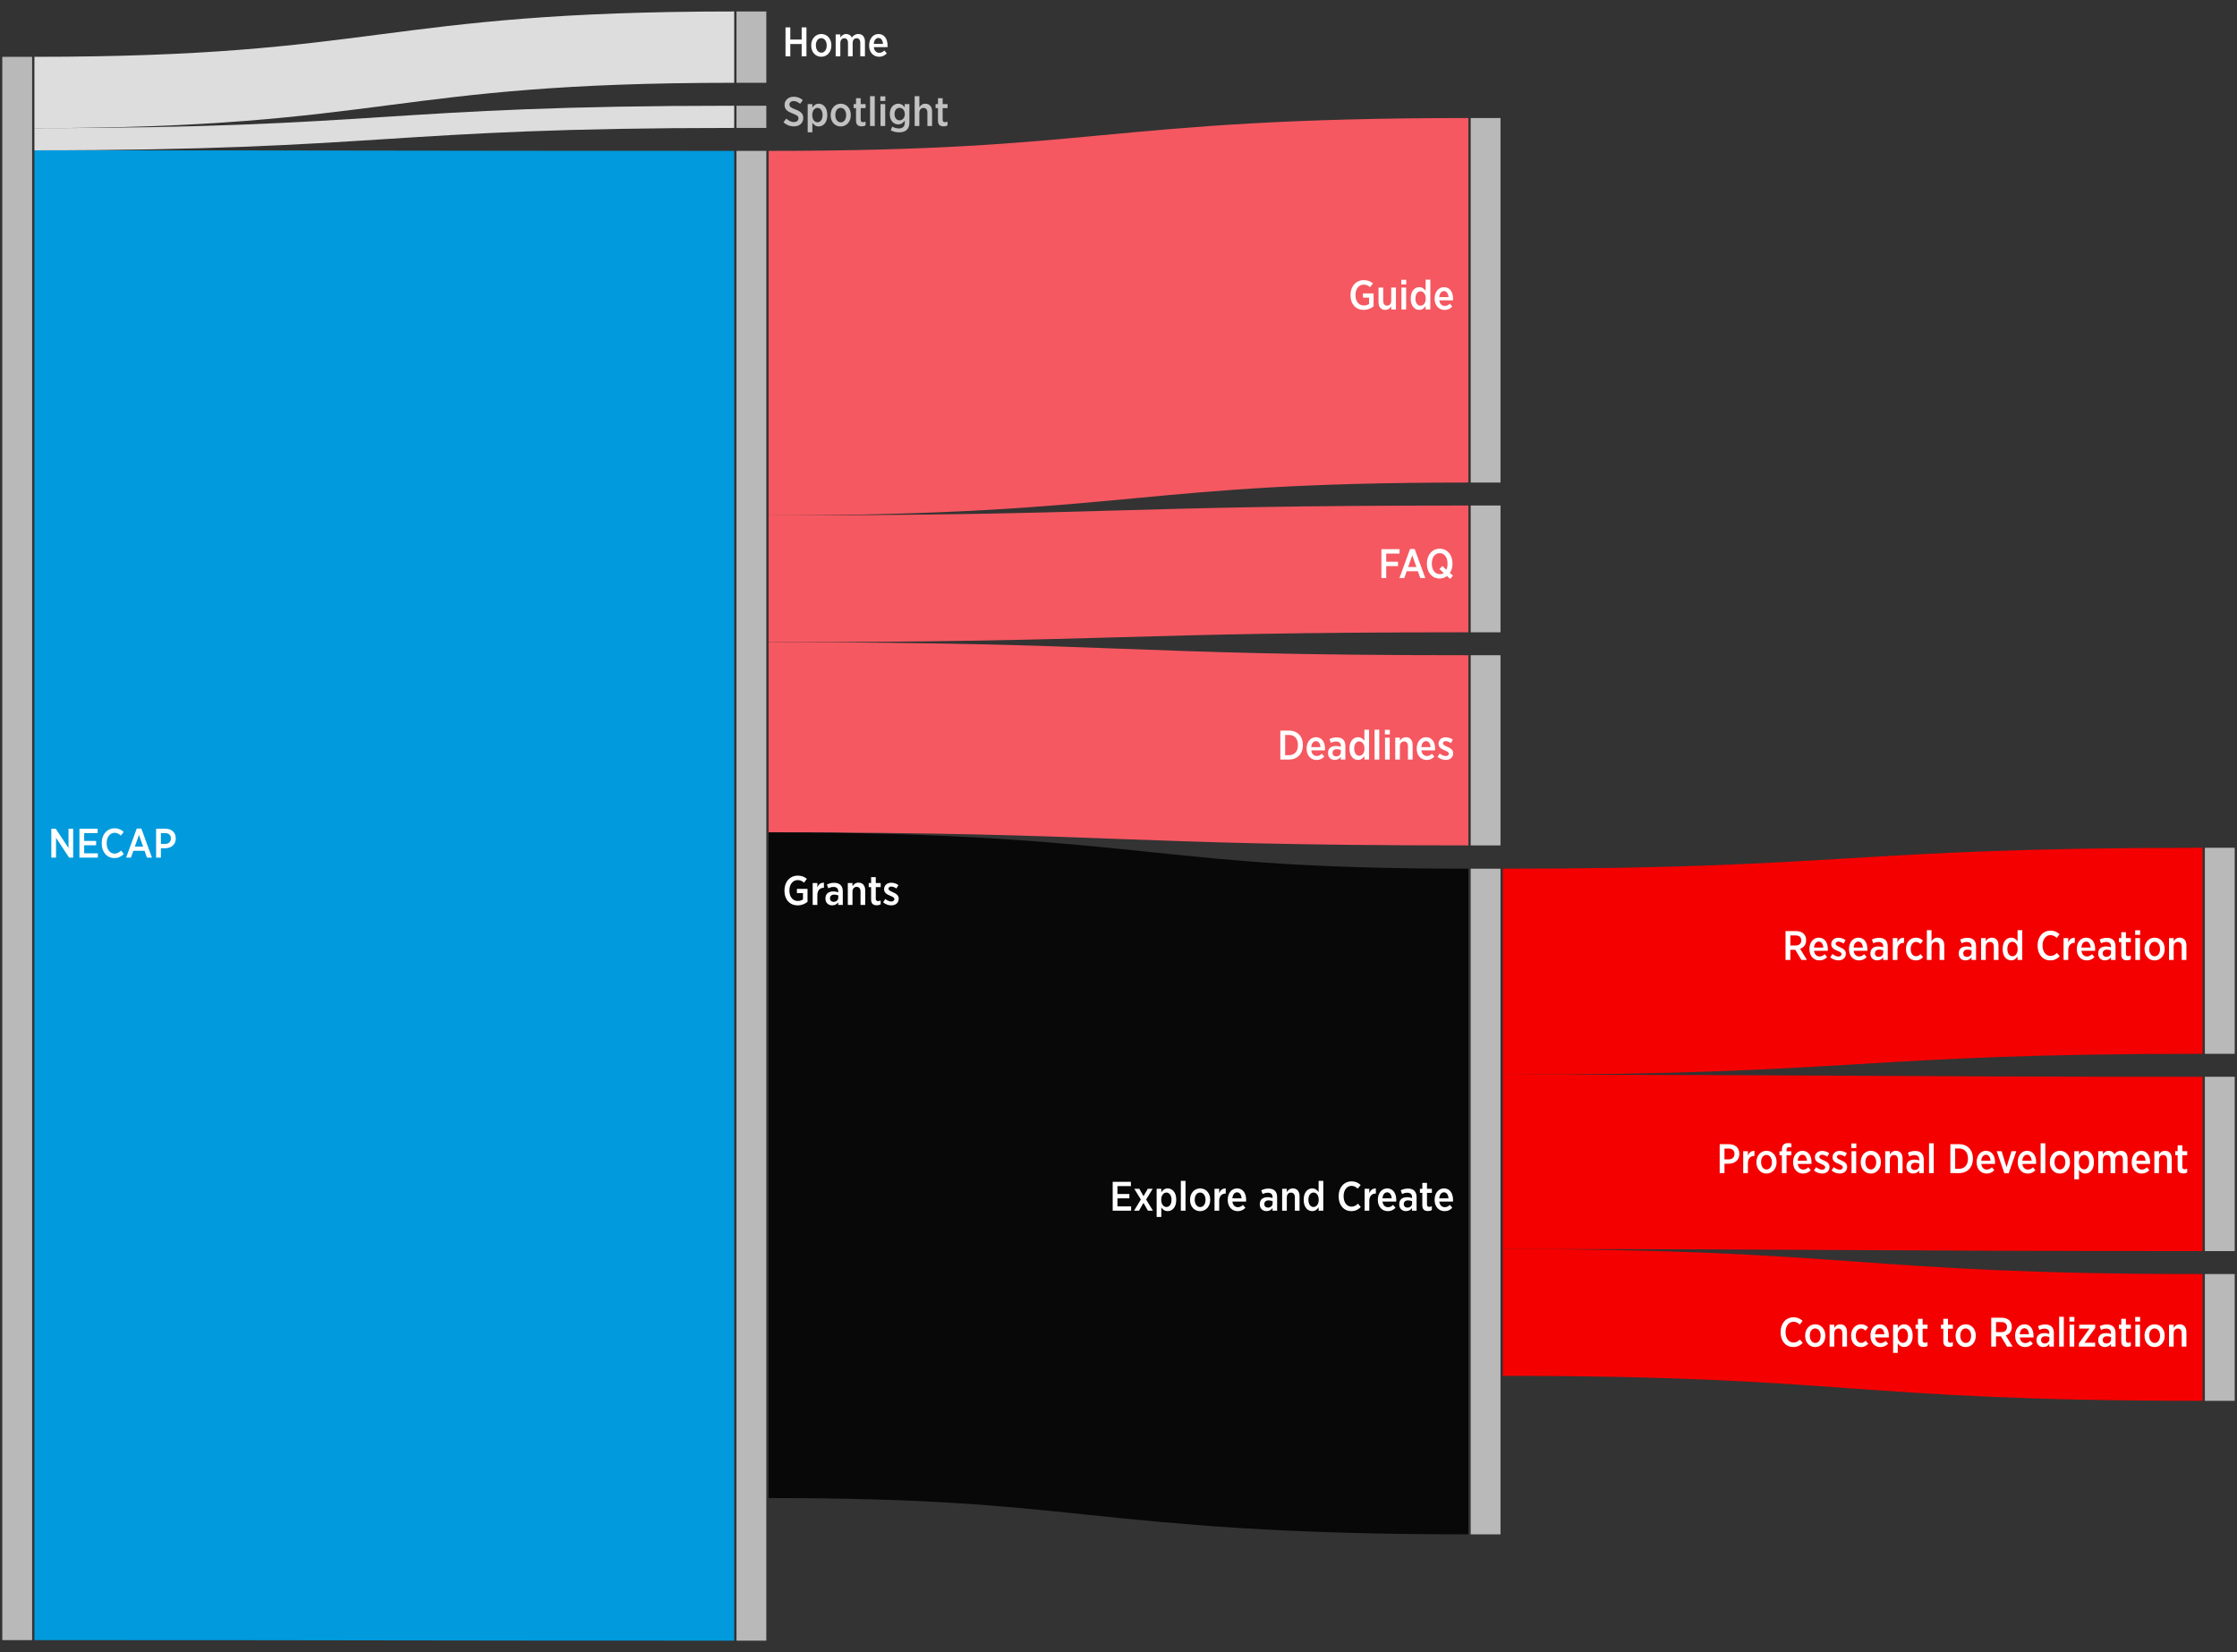<svg width="975" height="720" viewBox="0 0 975 720" fill="none" xmlns="http://www.w3.org/2000/svg">
<rect x="0" y="0" width="975" height="720" fill="#333333" stroke="none"/>
<path d="M14 24.762H1V714.762H14V24.762Z" fill="#B9B9B9"/>
<path d="M334 5H321V36.081H334V5Z" fill="#B9B9B9"/>
<path d="M334 46.081H321V55.751H334V46.081Z" fill="#B9B9B9"/>
<path d="M334 65.751H321V715H334V65.751Z" fill="#B9B9B9"/>
<path d="M654 51.438H641V210.297H654V51.438Z" fill="#B9B9B9"/>
<path d="M654 220.297H641V275.553H654V220.297Z" fill="#B9B9B9"/>
<path d="M654 285.552H641V368.435H654V285.552Z" fill="#B9B9B9"/>
<path d="M654 378.581H641V668.672H654V378.581Z" fill="#B9B9B9"/>
<path d="M974 369.458H961V459.248H974V369.458Z" fill="#B9B9B9"/>
<path d="M974 469.248H961V545.224H974V469.248Z" fill="#B9B9B9"/>
<path d="M974 555.224H961V610.479H974V555.224Z" fill="#B9B9B9"/>
<g style="mix-blend-mode:multiply">
<g style="mix-blend-mode:multiply">
<path d="M15 40.303C167.5 40.303 167.5 20.541 320 20.541" stroke="#DDDDDD" stroke-width="31.081"/>
</g>
</g>
<g style="mix-blend-mode:multiply">
<g style="mix-blend-mode:multiply">
<path d="M15 60.678C167.5 60.678 167.5 50.916 320 50.916" stroke="#DDDDDD" stroke-width="9.67"/>
</g>
</g>
<g style="mix-blend-mode:multiply">
<g style="mix-blend-mode:multiply">
<path d="M15 390.138C167.5 390.138 167.5 390.375 320 390.375" stroke="#009ADD" stroke-width="649.249"/>
</g>
</g>
<g style="mix-blend-mode:multiply">
<g style="mix-blend-mode:multiply">
<path d="M335 145.18C487.5 145.18 487.5 130.868 640 130.868" stroke="#F55861" stroke-width="158.859"/>
</g>
</g>
<g style="mix-blend-mode:multiply">
<g style="mix-blend-mode:multiply">
<path d="M335 252.237C487.5 252.237 487.5 247.925 640 247.925" stroke="#F55861" stroke-width="55.255"/>
</g>
</g>
<g style="mix-blend-mode:multiply">
<g style="mix-blend-mode:multiply">
<path d="M335 321.306C487.5 321.306 487.5 326.994 640 326.994" stroke="#F55861" stroke-width="82.883"/>
</g>
</g>
<g style="mix-blend-mode:multiply">
<g style="mix-blend-mode:multiply">
<path d="M335 507.793C487.5 507.793 487.5 523.626 640 523.626" stroke="#090809" stroke-width="290.09"/>
</g>
</g>
<g style="mix-blend-mode:multiply">
<g style="mix-blend-mode:multiply">
<path d="M655 423.476C807.5 423.476 807.5 414.353 960 414.353" stroke="#F40000" stroke-width="89.79"/>
</g>
</g>
<g style="mix-blend-mode:multiply">
<g style="mix-blend-mode:multiply">
<path d="M655 506.359C807.5 506.359 807.5 507.236 960 507.236" stroke="#F40000" stroke-width="75.976"/>
</g>
</g>
<g style="mix-blend-mode:multiply">
<g style="mix-blend-mode:multiply">
<path d="M655 571.975C807.5 571.975 807.5 582.852 960 582.852" stroke="#F40000" stroke-width="55.255"/>
</g>
</g>
<path d="M22.368 373.762H24.42V365.104L30.126 373.762H31.89V361.162H29.856V369.568L24.312 361.162H22.368V373.762ZM34.62 373.762H42.648V371.872H36.69V368.362H41.892V366.472H36.69V363.052H42.558V361.162H34.62V373.762ZM49.856 373.942C51.602 373.942 52.88 373.294 53.978 372.16L52.754 370.684C51.962 371.44 51.17 371.998 49.964 371.998C47.984 371.998 46.49 370.216 46.49 367.48V367.408C46.49 364.726 47.984 362.926 49.964 362.926C51.098 362.926 51.926 363.466 52.664 364.15L53.924 362.548C52.898 361.612 51.728 360.982 49.964 360.982C46.706 360.982 44.33 363.592 44.33 367.408V367.534C44.33 371.386 46.634 373.942 49.856 373.942ZM54.971 373.762H57.077L58.121 370.792H63.017L64.061 373.762H66.239L61.613 361.09H59.597L54.971 373.762ZM58.769 368.938L60.569 363.88L62.369 368.938H58.769ZM68.036 373.762H70.124V369.676H71.942C74.552 369.64 76.604 368.182 76.604 365.392V365.356C76.604 362.746 74.822 361.162 72.068 361.162H68.036V373.762ZM70.124 367.786V363.07H71.942C73.544 363.07 74.48 363.898 74.48 365.41V365.428C74.48 366.832 73.544 367.786 71.942 367.786H70.124Z" fill="white"/>
<path d="M342.368 24.541H344.456V19.177H349.406V24.541H351.494V11.941H349.406V17.233H344.456V11.941H342.368V24.541ZM357.942 24.738C360.48 24.738 362.352 22.669 362.352 19.86V19.698C362.352 16.872 360.498 14.82 357.978 14.82C355.44 14.82 353.568 16.909 353.568 19.716V19.878C353.568 22.704 355.422 24.738 357.942 24.738ZM357.978 22.956C356.592 22.956 355.602 21.607 355.602 19.825V19.716C355.602 17.934 356.52 16.62 357.942 16.62C359.328 16.62 360.318 17.953 360.318 19.735V19.843C360.318 21.625 359.4 22.956 357.978 22.956ZM364.23 24.541H366.264V18.78C366.264 17.466 366.966 16.657 367.992 16.657C369 16.657 369.594 17.377 369.594 18.727V24.541H371.628V18.762C371.628 17.413 372.348 16.657 373.338 16.657C374.382 16.657 374.958 17.377 374.958 18.744V24.541H376.992V18.151C376.992 15.991 375.84 14.82 374.076 14.82C372.798 14.82 371.934 15.486 371.286 16.351C370.836 15.415 369.99 14.82 368.82 14.82C367.56 14.82 366.822 15.54 366.264 16.387V15.001H364.23V24.541ZM383.166 24.738C384.588 24.738 385.65 24.18 386.514 23.262L385.452 22.003C384.822 22.614 384.156 23.011 383.256 23.011C382.014 23.011 381.024 22.146 380.844 20.544H386.82C386.838 20.256 386.838 19.968 386.838 19.843C386.838 16.98 385.47 14.82 382.878 14.82C380.538 14.82 378.81 16.872 378.81 19.735V19.878C378.81 22.866 380.718 24.738 383.166 24.738ZM380.826 19.14C380.97 17.52 381.762 16.53 382.878 16.53C384.066 16.53 384.75 17.628 384.858 19.14H380.826Z" fill="white"/>
<path d="M346.022 55.078C348.38 55.078 350.108 53.656 350.108 51.442V51.406C350.108 49.57 349.028 48.598 346.688 47.698C344.546 46.87 344.078 46.402 344.078 45.52V45.502C344.078 44.674 344.78 44.044 345.914 44.044C346.922 44.044 347.876 44.53 348.74 45.232L349.928 43.63C348.776 42.622 347.426 42.154 345.968 42.154C343.628 42.154 341.972 43.612 341.972 45.682V45.718C341.972 47.734 343.214 48.616 345.608 49.516C347.606 50.254 348.02 50.776 348.02 51.568V51.586C348.02 52.522 347.246 53.188 346.04 53.188C344.708 53.188 343.664 52.54 342.728 51.694L341.468 53.26C342.836 54.52 344.402 55.078 346.022 55.078ZM352.031 57.634H354.065V53.476C354.641 54.322 355.469 55.096 356.855 55.096C358.781 55.096 360.563 53.476 360.563 50.272V50.02C360.563 46.798 358.763 45.196 356.855 45.196C355.487 45.196 354.659 45.988 354.065 46.906V45.376H352.031V57.634ZM356.297 53.296C355.073 53.296 354.029 52.108 354.029 50.236V50.056C354.029 48.184 355.073 46.996 356.297 46.996C357.521 46.996 358.511 48.166 358.511 50.074V50.236C358.511 52.144 357.539 53.296 356.297 53.296ZM366.414 55.114C368.952 55.114 370.824 53.044 370.824 50.236V50.074C370.824 47.248 368.97 45.196 366.45 45.196C363.912 45.196 362.04 47.284 362.04 50.092V50.254C362.04 53.08 363.894 55.114 366.414 55.114ZM366.45 53.332C365.064 53.332 364.074 51.982 364.074 50.2V50.092C364.074 48.31 364.992 46.996 366.414 46.996C367.8 46.996 368.79 48.328 368.79 50.11V50.218C368.79 52 367.872 53.332 366.45 53.332ZM375.565 55.06C376.249 55.06 376.789 54.898 377.257 54.646V52.972C376.915 53.152 376.555 53.242 376.159 53.242C375.511 53.242 375.133 52.936 375.133 52.198V47.122H377.275V45.376H375.133V42.802H373.099V45.376H372.055V47.122H373.099V52.612C373.099 54.466 374.161 55.06 375.565 55.06ZM379.227 54.916H381.261V41.92H379.227V54.916ZM383.708 43.99H385.868V41.992H383.708V43.99ZM383.78 54.916H385.814V45.376H383.78V54.916ZM391.842 57.67C393.354 57.67 394.524 57.31 395.28 56.536C395.982 55.834 396.36 54.79 396.36 53.368V45.376H394.326V46.798C393.714 45.952 392.868 45.196 391.464 45.196C389.574 45.196 387.828 46.726 387.828 49.678V49.75C387.828 52.684 389.556 54.214 391.464 54.214C392.85 54.214 393.678 53.476 394.344 52.54V53.458C394.344 55.15 393.426 55.978 391.752 55.978C390.726 55.978 389.718 55.672 388.89 55.168L388.224 56.77C389.322 57.364 390.528 57.67 391.842 57.67ZM392.076 52.45C390.852 52.45 389.88 51.406 389.88 49.714V49.696C389.88 48.004 390.834 46.978 392.076 46.978C393.3 46.978 394.362 48.022 394.362 49.696V49.732C394.362 51.388 393.3 52.45 392.076 52.45ZM398.666 54.916H400.7V49.138C400.7 47.824 401.438 47.032 402.5 47.032C403.58 47.032 404.21 47.77 404.21 49.102V54.916H406.244V48.526C406.244 46.492 405.146 45.196 403.31 45.196C402.014 45.196 401.24 45.934 400.7 46.78V41.92H398.666V54.916ZM411.284 55.06C411.968 55.06 412.508 54.898 412.976 54.646V52.972C412.634 53.152 412.274 53.242 411.878 53.242C411.23 53.242 410.852 52.936 410.852 52.198V47.122H412.994V45.376H410.852V42.802H408.818V45.376H407.774V47.122H408.818V52.612C408.818 54.466 409.88 55.06 411.284 55.06Z" fill="white" fill-opacity="0.7"/>
<path d="M347.66 394.555C349.442 394.555 350.9 393.871 351.962 393.025V387.373H347.336V389.209H349.982V391.981C349.424 392.377 348.632 392.647 347.75 392.647C345.608 392.647 344.06 390.955 344.06 388.111V388.003C344.06 385.393 345.59 383.539 347.642 383.539C348.92 383.539 349.712 384.025 350.432 384.673L351.674 383.017C350.558 382.081 349.388 381.595 347.678 381.595C344.294 381.595 341.9 384.313 341.9 388.021V388.165C341.9 392.035 344.24 394.555 347.66 394.555ZM354.211 394.375H356.245V390.163C356.245 387.985 357.361 386.905 359.017 386.905H359.107V384.691C357.667 384.619 356.749 385.465 356.245 386.707V384.835H354.211V394.375ZM362.686 394.555C363.928 394.555 364.774 394.015 365.332 393.205V394.375H367.33V388.453C367.33 387.265 367.006 386.329 366.376 385.699C365.764 385.069 364.81 384.727 363.568 384.727C362.29 384.727 361.336 385.033 360.418 385.483L360.994 387.103C361.624 386.815 362.38 386.527 363.298 386.527C364.594 386.527 365.35 387.193 365.35 388.471V388.867C364.702 388.651 364.054 388.489 363.154 388.489C361.138 388.489 359.77 389.497 359.77 391.549V391.639C359.77 393.493 361.102 394.555 362.686 394.555ZM363.298 393.025C362.416 393.007 361.75 392.467 361.75 391.513V391.477C361.75 390.469 362.434 389.875 363.604 389.875C364.288 389.875 364.9 390.019 365.368 390.217V391.171C365.368 392.251 364.468 393.043 363.298 393.025ZM369.521 394.375H371.555V388.597C371.555 387.283 372.293 386.491 373.355 386.491C374.435 386.491 375.065 387.229 375.065 388.561V394.375H377.099V387.985C377.099 385.951 376.001 384.655 374.165 384.655C372.869 384.655 372.095 385.393 371.555 386.239V384.835H369.521V394.375ZM382.139 394.519C382.823 394.519 383.363 394.357 383.831 394.105V392.431C383.489 392.611 383.129 392.701 382.733 392.701C382.085 392.701 381.707 392.395 381.707 391.657V386.581H383.849V384.835H381.707V382.261H379.673V384.835H378.629V386.581H379.673V392.071C379.673 393.925 380.735 394.519 382.139 394.519ZM388.447 394.555C390.283 394.555 391.705 393.529 391.705 391.657V391.639C391.705 390.145 390.589 389.461 389.113 388.795C387.997 388.291 387.241 387.967 387.241 387.337V387.301C387.241 386.779 387.691 386.365 388.447 386.365C389.203 386.365 389.995 386.725 390.715 387.211L391.579 385.717C390.679 385.069 389.545 384.691 388.483 384.691C386.701 384.691 385.333 385.771 385.333 387.481V387.517C385.333 389.083 386.521 389.731 387.943 390.343C389.077 390.829 389.815 391.135 389.815 391.819V391.837C389.815 392.431 389.329 392.881 388.483 392.881C387.637 392.881 386.719 392.467 385.855 391.765L384.901 393.223C385.999 394.141 387.313 394.555 388.447 394.555Z" fill="white"/>
<path d="M594.377 135.048C596.159 135.048 597.617 134.364 598.679 133.518V127.866H594.053V129.702H596.699V132.474C596.141 132.87 595.349 133.14 594.467 133.14C592.325 133.14 590.777 131.448 590.777 128.604V128.496C590.777 125.886 592.307 124.032 594.359 124.032C595.637 124.032 596.429 124.518 597.149 125.166L598.391 123.51C597.275 122.574 596.105 122.088 594.395 122.088C591.011 122.088 588.617 124.806 588.617 128.514V128.658C588.617 132.528 590.957 135.048 594.377 135.048ZM603.771 135.048C605.067 135.048 605.823 134.328 606.363 133.482V134.868H608.415V125.328H606.363V131.106C606.363 132.42 605.625 133.212 604.563 133.212C603.501 133.212 602.871 132.474 602.871 131.142V125.328H600.837V131.718C600.837 133.77 601.917 135.048 603.771 135.048ZM610.754 123.942H612.914V121.944H610.754V123.942ZM610.826 134.868H612.86V125.328H610.826V134.868ZM618.583 135.048C619.951 135.048 620.779 134.256 621.373 133.338V134.868H623.407V121.872H621.373V126.768C620.797 125.94 619.969 125.148 618.583 125.148C616.657 125.148 614.875 126.768 614.875 129.99V130.224C614.875 133.446 616.675 135.048 618.583 135.048ZM619.141 133.248C617.917 133.248 616.927 132.078 616.927 130.17V130.026C616.927 128.1 617.899 126.948 619.141 126.948C620.365 126.948 621.409 128.136 621.409 130.008V130.188C621.409 132.06 620.365 133.248 619.141 133.248ZM629.637 135.066C631.059 135.066 632.121 134.508 632.985 133.59L631.923 132.33C631.293 132.942 630.627 133.338 629.727 133.338C628.485 133.338 627.495 132.474 627.315 130.872H633.291C633.309 130.584 633.309 130.296 633.309 130.17C633.309 127.308 631.941 125.148 629.349 125.148C627.009 125.148 625.281 127.2 625.281 130.062V130.206C625.281 133.194 627.189 135.066 629.637 135.066ZM627.297 129.468C627.441 127.848 628.233 126.858 629.349 126.858C630.537 126.858 631.221 127.956 631.329 129.468H627.297Z" fill="white"/>
<path d="M602.093 251.925H604.181V246.705H609.329V244.797H604.181V241.251H609.995V239.325H602.093V251.925ZM609.946 251.925H612.052L613.096 248.955H617.992L619.036 251.925H621.214L616.588 239.253H614.572L609.946 251.925ZM613.744 247.101L615.544 242.043L617.344 247.101H613.744ZM633.304 250.881L631.936 249.693C632.656 248.613 633.07 247.245 633.07 245.697V245.517C633.07 241.791 630.784 239.127 627.508 239.127C624.214 239.127 621.91 241.809 621.91 245.553V245.733C621.91 249.459 624.196 252.123 627.49 252.123C628.696 252.123 629.794 251.727 630.694 251.043L632.026 252.285L633.304 250.881ZM627.544 250.215C625.528 250.215 624.07 248.469 624.07 245.697V245.535C624.07 242.817 625.492 241.053 627.472 241.053C629.47 241.053 630.91 242.853 630.91 245.553V245.715C630.91 246.741 630.73 247.605 630.406 248.307L628.66 246.633L627.382 248.037L629.254 249.711C628.768 250.053 628.192 250.215 627.544 250.215Z" fill="white"/>
<path d="M558.042 330.994H561.894C565.494 330.994 567.87 328.438 567.87 324.748V324.604C567.87 320.914 565.494 318.394 561.894 318.394H558.042V330.994ZM561.876 320.284C564.18 320.284 565.71 321.94 565.71 324.658V324.766C565.71 327.466 564.18 329.104 561.876 329.104H560.13V320.284H561.876ZM573.844 331.192C575.266 331.192 576.328 330.634 577.192 329.716L576.13 328.456C575.5 329.068 574.834 329.464 573.934 329.464C572.692 329.464 571.702 328.6 571.522 326.998H577.498C577.516 326.71 577.516 326.422 577.516 326.296C577.516 323.434 576.148 321.274 573.556 321.274C571.216 321.274 569.488 323.326 569.488 326.188V326.332C569.488 329.32 571.396 331.192 573.844 331.192ZM571.504 325.594C571.648 323.974 572.44 322.984 573.556 322.984C574.744 322.984 575.428 324.082 575.536 325.594H571.504ZM581.735 331.174C582.977 331.174 583.823 330.634 584.381 329.824V330.994H586.379V325.072C586.379 323.884 586.055 322.948 585.425 322.318C584.813 321.688 583.859 321.346 582.617 321.346C581.339 321.346 580.385 321.652 579.467 322.102L580.043 323.722C580.673 323.434 581.429 323.146 582.347 323.146C583.643 323.146 584.399 323.812 584.399 325.09V325.486C583.751 325.27 583.103 325.108 582.203 325.108C580.187 325.108 578.819 326.116 578.819 328.168V328.258C578.819 330.112 580.151 331.174 581.735 331.174ZM582.347 329.644C581.465 329.626 580.799 329.086 580.799 328.132V328.096C580.799 327.088 581.483 326.494 582.653 326.494C583.337 326.494 583.949 326.638 584.417 326.836V327.79C584.417 328.87 583.517 329.662 582.347 329.644ZM591.882 331.174C593.25 331.174 594.078 330.382 594.672 329.464V330.994H596.706V317.998H594.672V322.894C594.096 322.066 593.268 321.274 591.882 321.274C589.956 321.274 588.174 322.894 588.174 326.116V326.35C588.174 329.572 589.974 331.174 591.882 331.174ZM592.44 329.374C591.216 329.374 590.226 328.204 590.226 326.296V326.152C590.226 324.226 591.198 323.074 592.44 323.074C593.664 323.074 594.708 324.262 594.708 326.134V326.314C594.708 328.186 593.664 329.374 592.44 329.374ZM599.119 330.994H601.153V317.998H599.119V330.994ZM603.6 320.068H605.76V318.07H603.6V320.068ZM603.672 330.994H605.706V321.454H603.672V330.994ZM608.117 330.994H610.151V325.216C610.151 323.902 610.889 323.11 611.951 323.11C613.031 323.11 613.661 323.848 613.661 325.18V330.994H615.695V324.604C615.695 322.57 614.597 321.274 612.761 321.274C611.465 321.274 610.691 322.012 610.151 322.858V321.454H608.117V330.994ZM621.832 331.192C623.254 331.192 624.316 330.634 625.18 329.716L624.118 328.456C623.488 329.068 622.822 329.464 621.922 329.464C620.68 329.464 619.69 328.6 619.51 326.998H625.486C625.504 326.71 625.504 326.422 625.504 326.296C625.504 323.434 624.136 321.274 621.544 321.274C619.204 321.274 617.476 323.326 617.476 326.188V326.332C617.476 329.32 619.384 331.192 621.832 331.192ZM619.492 325.594C619.636 323.974 620.428 322.984 621.544 322.984C622.732 322.984 623.416 324.082 623.524 325.594H619.492ZM630.101 331.174C631.937 331.174 633.359 330.148 633.359 328.276V328.258C633.359 326.764 632.243 326.08 630.767 325.414C629.651 324.91 628.895 324.586 628.895 323.956V323.92C628.895 323.398 629.345 322.984 630.101 322.984C630.857 322.984 631.649 323.344 632.369 323.83L633.233 322.336C632.333 321.688 631.199 321.31 630.137 321.31C628.355 321.31 626.987 322.39 626.987 324.1V324.136C626.987 325.702 628.175 326.35 629.597 326.962C630.731 327.448 631.469 327.754 631.469 328.438V328.456C631.469 329.05 630.983 329.5 630.137 329.5C629.291 329.5 628.373 329.086 627.509 328.384L626.555 329.842C627.653 330.76 628.967 331.174 630.101 331.174Z" fill="white"/>
<path d="M484.97 527.626H492.998V525.736H487.04V522.226H492.242V520.336H487.04V516.916H492.908V515.026H484.97V527.626ZM496.586 518.086H494.39L497.234 522.748L494.282 527.626H496.424L498.386 524.224L500.33 527.626H502.526L499.538 522.748L502.4 518.086H500.258L498.404 521.29L496.586 518.086ZM504.125 530.344H506.159V526.186C506.735 527.032 507.563 527.806 508.949 527.806C510.875 527.806 512.657 526.186 512.657 522.982V522.73C512.657 519.508 510.857 517.906 508.949 517.906C507.581 517.906 506.753 518.698 506.159 519.616V518.086H504.125V530.344ZM508.391 526.006C507.167 526.006 506.123 524.818 506.123 522.946V522.766C506.123 520.894 507.167 519.706 508.391 519.706C509.615 519.706 510.605 520.876 510.605 522.784V522.946C510.605 524.854 509.633 526.006 508.391 526.006ZM514.674 527.626H516.708V514.63H514.674V527.626ZM523.061 527.824C525.599 527.824 527.471 525.754 527.471 522.946V522.784C527.471 519.958 525.617 517.906 523.097 517.906C520.559 517.906 518.687 519.994 518.687 522.802V522.964C518.687 525.79 520.541 527.824 523.061 527.824ZM523.097 526.042C521.711 526.042 520.721 524.692 520.721 522.91V522.802C520.721 521.02 521.639 519.706 523.061 519.706C524.447 519.706 525.437 521.038 525.437 522.82V522.928C525.437 524.71 524.519 526.042 523.097 526.042ZM529.349 527.626H531.383V523.414C531.383 521.236 532.499 520.156 534.155 520.156H534.245V517.942C532.805 517.87 531.887 518.716 531.383 519.958V518.086H529.349V527.626ZM539.461 527.824C540.883 527.824 541.945 527.266 542.809 526.348L541.747 525.088C541.117 525.7 540.451 526.096 539.551 526.096C538.309 526.096 537.319 525.232 537.139 523.63H543.115C543.133 523.342 543.133 523.054 543.133 522.928C543.133 520.066 541.765 517.906 539.173 517.906C536.833 517.906 535.105 519.958 535.105 522.82V522.964C535.105 525.952 537.013 527.824 539.461 527.824ZM537.121 522.226C537.265 520.606 538.057 519.616 539.173 519.616C540.361 519.616 541.045 520.714 541.153 522.226H537.121ZM551.993 527.806C553.235 527.806 554.081 527.266 554.639 526.456V527.626H556.637V521.704C556.637 520.516 556.313 519.58 555.683 518.95C555.071 518.32 554.117 517.978 552.875 517.978C551.597 517.978 550.643 518.284 549.725 518.734L550.301 520.354C550.931 520.066 551.687 519.778 552.605 519.778C553.901 519.778 554.657 520.444 554.657 521.722V522.118C554.009 521.902 553.361 521.74 552.461 521.74C550.445 521.74 549.077 522.748 549.077 524.8V524.89C549.077 526.744 550.409 527.806 551.993 527.806ZM552.605 526.276C551.723 526.258 551.057 525.718 551.057 524.764V524.728C551.057 523.72 551.741 523.126 552.911 523.126C553.595 523.126 554.207 523.27 554.675 523.468V524.422C554.675 525.502 553.775 526.294 552.605 526.276ZM558.828 527.626H560.862V521.848C560.862 520.534 561.6 519.742 562.662 519.742C563.742 519.742 564.372 520.48 564.372 521.812V527.626H566.406V521.236C566.406 519.202 565.308 517.906 563.472 517.906C562.176 517.906 561.402 518.644 560.862 519.49V518.086H558.828V527.626ZM571.931 527.806C573.299 527.806 574.127 527.014 574.721 526.096V527.626H576.755V514.63H574.721V519.526C574.145 518.698 573.317 517.906 571.931 517.906C570.005 517.906 568.223 519.526 568.223 522.748V522.982C568.223 526.204 570.023 527.806 571.931 527.806ZM572.489 526.006C571.265 526.006 570.275 524.836 570.275 522.928V522.784C570.275 520.858 571.247 519.706 572.489 519.706C573.713 519.706 574.757 520.894 574.757 522.766V522.946C574.757 524.818 573.713 526.006 572.489 526.006ZM588.975 527.806C590.721 527.806 591.999 527.158 593.097 526.024L591.873 524.548C591.081 525.304 590.289 525.862 589.083 525.862C587.103 525.862 585.609 524.08 585.609 521.344V521.272C585.609 518.59 587.103 516.79 589.083 516.79C590.217 516.79 591.045 517.33 591.783 518.014L593.043 516.412C592.017 515.476 590.847 514.846 589.083 514.846C585.825 514.846 583.449 517.456 583.449 521.272V521.398C583.449 525.25 585.753 527.806 588.975 527.806ZM594.775 527.626H596.809V523.414C596.809 521.236 597.925 520.156 599.581 520.156H599.671V517.942C598.231 517.87 597.313 518.716 596.809 519.958V518.086H594.775V527.626ZM604.887 527.824C606.309 527.824 607.371 527.266 608.235 526.348L607.173 525.088C606.543 525.7 605.877 526.096 604.977 526.096C603.735 526.096 602.745 525.232 602.565 523.63H608.541C608.559 523.342 608.559 523.054 608.559 522.928C608.559 520.066 607.191 517.906 604.599 517.906C602.259 517.906 600.531 519.958 600.531 522.82V522.964C600.531 525.952 602.439 527.824 604.887 527.824ZM602.547 522.226C602.691 520.606 603.483 519.616 604.599 519.616C605.787 519.616 606.471 520.714 606.579 522.226H602.547ZM612.778 527.806C614.02 527.806 614.866 527.266 615.424 526.456V527.626H617.422V521.704C617.422 520.516 617.098 519.58 616.468 518.95C615.856 518.32 614.902 517.978 613.66 517.978C612.382 517.978 611.428 518.284 610.51 518.734L611.086 520.354C611.716 520.066 612.472 519.778 613.39 519.778C614.686 519.778 615.442 520.444 615.442 521.722V522.118C614.794 521.902 614.146 521.74 613.246 521.74C611.23 521.74 609.862 522.748 609.862 524.8V524.89C609.862 526.744 611.194 527.806 612.778 527.806ZM613.39 526.276C612.508 526.258 611.842 525.718 611.842 524.764V524.728C611.842 523.72 612.526 523.126 613.696 523.126C614.38 523.126 614.992 523.27 615.46 523.468V524.422C615.46 525.502 614.56 526.294 613.39 526.276ZM622.387 527.77C623.071 527.77 623.611 527.608 624.079 527.356V525.682C623.737 525.862 623.377 525.952 622.981 525.952C622.333 525.952 621.955 525.646 621.955 524.908V519.832H624.097V518.086H621.955V515.512H619.921V518.086H618.877V519.832H619.921V525.322C619.921 527.176 620.983 527.77 622.387 527.77ZM629.637 527.824C631.059 527.824 632.121 527.266 632.985 526.348L631.923 525.088C631.293 525.7 630.627 526.096 629.727 526.096C628.485 526.096 627.495 525.232 627.315 523.63H633.291C633.309 523.342 633.309 523.054 633.309 522.928C633.309 520.066 631.941 517.906 629.349 517.906C627.009 517.906 625.281 519.958 625.281 522.82V522.964C625.281 525.952 627.189 527.824 629.637 527.824ZM627.297 522.226C627.441 520.606 628.233 519.616 629.349 519.616C630.537 519.616 631.221 520.714 631.329 522.226H627.297Z" fill="white"/>
<path d="M778.233 418.353H780.321V413.907H782.337C782.373 413.907 782.427 413.907 782.463 413.889L785.145 418.353H787.557L784.587 413.475C786.117 412.935 787.197 411.729 787.197 409.785V409.713C787.197 408.561 786.819 407.607 786.153 406.941C785.397 406.185 784.227 405.753 782.787 405.753H778.233V418.353ZM780.321 412.035V407.661H782.607C784.173 407.661 785.091 408.399 785.091 409.821V409.857C785.091 411.171 784.191 412.035 782.571 412.035H780.321ZM792.998 418.551C794.42 418.551 795.482 417.993 796.346 417.075L795.284 415.815C794.654 416.427 793.988 416.823 793.088 416.823C791.846 416.823 790.856 415.959 790.676 414.357H796.652C796.67 414.069 796.67 413.781 796.67 413.655C796.67 410.793 795.302 408.633 792.71 408.633C790.37 408.633 788.642 410.685 788.642 413.547V413.691C788.642 416.679 790.55 418.551 792.998 418.551ZM790.658 412.953C790.802 411.333 791.594 410.343 792.71 410.343C793.898 410.343 794.582 411.441 794.69 412.953H790.658ZM801.267 418.533C803.103 418.533 804.525 417.507 804.525 415.635V415.617C804.525 414.123 803.409 413.439 801.933 412.773C800.817 412.269 800.061 411.945 800.061 411.315V411.279C800.061 410.757 800.511 410.343 801.267 410.343C802.023 410.343 802.815 410.703 803.535 411.189L804.399 409.695C803.499 409.047 802.365 408.669 801.303 408.669C799.521 408.669 798.153 409.749 798.153 411.459V411.495C798.153 413.061 799.341 413.709 800.763 414.321C801.897 414.807 802.635 415.113 802.635 415.797V415.815C802.635 416.409 802.149 416.859 801.303 416.859C800.457 416.859 799.539 416.445 798.675 415.743L797.721 417.201C798.819 418.119 800.133 418.533 801.267 418.533ZM810.242 418.551C811.664 418.551 812.726 417.993 813.59 417.075L812.528 415.815C811.898 416.427 811.232 416.823 810.332 416.823C809.09 416.823 808.1 415.959 807.92 414.357H813.896C813.914 414.069 813.914 413.781 813.914 413.655C813.914 410.793 812.546 408.633 809.954 408.633C807.614 408.633 805.886 410.685 805.886 413.547V413.691C805.886 416.679 807.794 418.551 810.242 418.551ZM807.902 412.953C808.046 411.333 808.838 410.343 809.954 410.343C811.142 410.343 811.826 411.441 811.934 412.953H807.902ZM818.133 418.533C819.375 418.533 820.221 417.993 820.779 417.183V418.353H822.777V412.431C822.777 411.243 822.453 410.307 821.823 409.677C821.211 409.047 820.257 408.705 819.015 408.705C817.737 408.705 816.783 409.011 815.865 409.461L816.441 411.081C817.071 410.793 817.827 410.505 818.745 410.505C820.041 410.505 820.797 411.171 820.797 412.449V412.845C820.149 412.629 819.501 412.467 818.601 412.467C816.585 412.467 815.217 413.475 815.217 415.527V415.617C815.217 417.471 816.549 418.533 818.133 418.533ZM818.745 417.003C817.863 416.985 817.197 416.445 817.197 415.491V415.455C817.197 414.447 817.881 413.853 819.051 413.853C819.735 413.853 820.347 413.997 820.815 414.195V415.149C820.815 416.229 819.915 417.021 818.745 417.003ZM824.968 418.353H827.002V414.141C827.002 411.963 828.118 410.883 829.774 410.883H829.864V408.669C828.424 408.597 827.506 409.443 827.002 410.685V408.813H824.968V418.353ZM835.008 418.551C836.466 418.551 837.42 417.957 838.176 417.111L837.078 415.761C836.52 416.319 835.962 416.733 835.134 416.733C833.748 416.733 832.776 415.491 832.776 413.637V413.547C832.776 411.747 833.748 410.469 835.08 410.469C835.944 410.469 836.502 410.901 837.006 411.423L838.14 409.929C837.348 409.137 836.448 408.633 835.08 408.633C832.578 408.633 830.724 410.685 830.724 413.529V413.709C830.724 416.553 832.524 418.551 835.008 418.551ZM839.822 418.353H841.856V412.575C841.856 411.261 842.594 410.469 843.656 410.469C844.736 410.469 845.366 411.207 845.366 412.539V418.353H847.4V411.963C847.4 409.929 846.302 408.633 844.466 408.633C843.17 408.633 842.396 409.371 841.856 410.217V405.357H839.822V418.353ZM856.63 418.533C857.872 418.533 858.718 417.993 859.276 417.183V418.353H861.274V412.431C861.274 411.243 860.95 410.307 860.32 409.677C859.708 409.047 858.754 408.705 857.512 408.705C856.234 408.705 855.28 409.011 854.362 409.461L854.938 411.081C855.568 410.793 856.324 410.505 857.242 410.505C858.538 410.505 859.294 411.171 859.294 412.449V412.845C858.646 412.629 857.998 412.467 857.098 412.467C855.082 412.467 853.714 413.475 853.714 415.527V415.617C853.714 417.471 855.046 418.533 856.63 418.533ZM857.242 417.003C856.36 416.985 855.694 416.445 855.694 415.491V415.455C855.694 414.447 856.378 413.853 857.548 413.853C858.232 413.853 858.844 413.997 859.312 414.195V415.149C859.312 416.229 858.412 417.021 857.242 417.003ZM863.465 418.353H865.499V412.575C865.499 411.261 866.237 410.469 867.299 410.469C868.379 410.469 869.009 411.207 869.009 412.539V418.353H871.043V411.963C871.043 409.929 869.945 408.633 868.109 408.633C866.812 408.633 866.039 409.371 865.499 410.217V408.813H863.465V418.353ZM876.568 418.533C877.936 418.533 878.764 417.741 879.358 416.823V418.353H881.392V405.357H879.358V410.253C878.782 409.425 877.954 408.633 876.568 408.633C874.642 408.633 872.86 410.253 872.86 413.475V413.709C872.86 416.931 874.66 418.533 876.568 418.533ZM877.126 416.733C875.902 416.733 874.912 415.563 874.912 413.655V413.511C874.912 411.585 875.884 410.433 877.126 410.433C878.35 410.433 879.394 411.621 879.394 413.493V413.673C879.394 415.545 878.35 416.733 877.126 416.733ZM893.612 418.533C895.358 418.533 896.636 417.885 897.734 416.751L896.51 415.275C895.718 416.031 894.926 416.589 893.72 416.589C891.74 416.589 890.246 414.807 890.246 412.071V411.999C890.246 409.317 891.74 407.517 893.72 407.517C894.854 407.517 895.682 408.057 896.42 408.741L897.68 407.139C896.654 406.203 895.484 405.573 893.72 405.573C890.462 405.573 888.086 408.183 888.086 411.999V412.125C888.086 415.977 890.39 418.533 893.612 418.533ZM899.412 418.353H901.446V414.141C901.446 411.963 902.562 410.883 904.218 410.883H904.308V408.669C902.868 408.597 901.95 409.443 901.446 410.685V408.813H899.412V418.353ZM909.523 418.551C910.945 418.551 912.007 417.993 912.871 417.075L911.809 415.815C911.179 416.427 910.513 416.823 909.613 416.823C908.371 416.823 907.381 415.959 907.201 414.357H913.177C913.195 414.069 913.195 413.781 913.195 413.655C913.195 410.793 911.827 408.633 909.235 408.633C906.895 408.633 905.167 410.685 905.167 413.547V413.691C905.167 416.679 907.075 418.551 909.523 418.551ZM907.183 412.953C907.327 411.333 908.119 410.343 909.235 410.343C910.423 410.343 911.107 411.441 911.215 412.953H907.183ZM917.415 418.533C918.657 418.533 919.503 417.993 920.061 417.183V418.353H922.059V412.431C922.059 411.243 921.735 410.307 921.105 409.677C920.493 409.047 919.539 408.705 918.297 408.705C917.019 408.705 916.065 409.011 915.147 409.461L915.723 411.081C916.353 410.793 917.109 410.505 918.027 410.505C919.323 410.505 920.079 411.171 920.079 412.449V412.845C919.431 412.629 918.783 412.467 917.883 412.467C915.867 412.467 914.499 413.475 914.499 415.527V415.617C914.499 417.471 915.831 418.533 917.415 418.533ZM918.027 417.003C917.145 416.985 916.479 416.445 916.479 415.491V415.455C916.479 414.447 917.163 413.853 918.333 413.853C919.017 413.853 919.629 413.997 920.097 414.195V415.149C920.097 416.229 919.197 417.021 918.027 417.003ZM927.024 418.497C927.708 418.497 928.248 418.335 928.716 418.083V416.409C928.374 416.589 928.014 416.679 927.618 416.679C926.97 416.679 926.592 416.373 926.592 415.635V410.559H928.734V408.813H926.592V406.239H924.558V408.813H923.514V410.559H924.558V416.049C924.558 417.903 925.62 418.497 927.024 418.497ZM930.614 407.427H932.774V405.429H930.614V407.427ZM930.686 418.353H932.72V408.813H930.686V418.353ZM939.073 418.551C941.611 418.551 943.483 416.481 943.483 413.673V413.511C943.483 410.685 941.629 408.633 939.109 408.633C936.571 408.633 934.699 410.721 934.699 413.529V413.691C934.699 416.517 936.553 418.551 939.073 418.551ZM939.109 416.769C937.723 416.769 936.733 415.419 936.733 413.637V413.529C936.733 411.747 937.651 410.433 939.073 410.433C940.459 410.433 941.449 411.765 941.449 413.547V413.655C941.449 415.437 940.531 416.769 939.109 416.769ZM945.361 418.353H947.395V412.575C947.395 411.261 948.133 410.469 949.195 410.469C950.275 410.469 950.905 411.207 950.905 412.539V418.353H952.939V411.963C952.939 409.929 951.841 408.633 950.005 408.633C948.709 408.633 947.935 409.371 947.395 410.217V408.813H945.361V418.353Z" fill="white"/>
<path d="M749.528 511.236H751.616V507.15H753.434C756.044 507.114 758.096 505.656 758.096 502.866V502.83C758.096 500.22 756.314 498.636 753.56 498.636H749.528V511.236ZM751.616 505.26V500.544H753.434C755.036 500.544 755.972 501.372 755.972 502.884V502.902C755.972 504.306 755.036 505.26 753.434 505.26H751.616ZM759.789 511.236H761.823V507.024C761.823 504.846 762.939 503.766 764.595 503.766H764.685V501.552C763.245 501.48 762.327 502.326 761.823 503.568V501.696H759.789V511.236ZM769.918 511.434C772.456 511.434 774.328 509.364 774.328 506.556V506.394C774.328 503.568 772.474 501.516 769.954 501.516C767.416 501.516 765.544 503.604 765.544 506.412V506.574C765.544 509.4 767.398 511.434 769.918 511.434ZM769.954 509.652C768.568 509.652 767.578 508.302 767.578 506.52V506.412C767.578 504.63 768.496 503.316 769.918 503.316C771.304 503.316 772.294 504.648 772.294 506.43V506.538C772.294 508.32 771.376 509.652 769.954 509.652ZM776.639 511.236H778.673V503.442H780.761V501.75H778.655V501.21C778.655 500.31 779.051 499.896 779.789 499.896C780.149 499.896 780.455 499.968 780.779 500.058V498.348C780.383 498.222 779.951 498.15 779.339 498.15C778.475 498.15 777.809 498.384 777.341 498.834C776.873 499.302 776.639 500.04 776.639 501.012V501.75H775.577V503.442H776.639V511.236ZM785.879 511.434C787.301 511.434 788.363 510.876 789.227 509.958L788.165 508.698C787.535 509.31 786.869 509.706 785.969 509.706C784.727 509.706 783.737 508.842 783.557 507.24H789.533C789.551 506.952 789.551 506.664 789.551 506.538C789.551 503.676 788.183 501.516 785.591 501.516C783.251 501.516 781.523 503.568 781.523 506.43V506.574C781.523 509.562 783.431 511.434 785.879 511.434ZM783.539 505.836C783.683 504.216 784.475 503.226 785.591 503.226C786.779 503.226 787.463 504.324 787.571 505.836H783.539ZM794.148 511.416C795.984 511.416 797.406 510.39 797.406 508.518V508.5C797.406 507.006 796.29 506.322 794.814 505.656C793.698 505.152 792.942 504.828 792.942 504.198V504.162C792.942 503.64 793.392 503.226 794.148 503.226C794.904 503.226 795.696 503.586 796.416 504.072L797.28 502.578C796.38 501.93 795.246 501.552 794.184 501.552C792.402 501.552 791.034 502.632 791.034 504.342V504.378C791.034 505.944 792.222 506.592 793.644 507.204C794.778 507.69 795.516 507.996 795.516 508.68V508.698C795.516 509.292 795.03 509.742 794.184 509.742C793.338 509.742 792.42 509.328 791.556 508.626L790.602 510.084C791.7 511.002 793.014 511.416 794.148 511.416ZM801.83 511.416C803.666 511.416 805.088 510.39 805.088 508.518V508.5C805.088 507.006 803.972 506.322 802.496 505.656C801.38 505.152 800.624 504.828 800.624 504.198V504.162C800.624 503.64 801.074 503.226 801.83 503.226C802.586 503.226 803.378 503.586 804.098 504.072L804.962 502.578C804.062 501.93 802.928 501.552 801.866 501.552C800.084 501.552 798.716 502.632 798.716 504.342V504.378C798.716 505.944 799.904 506.592 801.326 507.204C802.46 507.69 803.198 507.996 803.198 508.68V508.698C803.198 509.292 802.712 509.742 801.866 509.742C801.02 509.742 800.102 509.328 799.238 508.626L798.284 510.084C799.382 511.002 800.696 511.416 801.83 511.416ZM806.917 500.31H809.077V498.312H806.917V500.31ZM806.989 511.236H809.023V501.696H806.989V511.236ZM815.375 511.434C817.913 511.434 819.785 509.364 819.785 506.556V506.394C819.785 503.568 817.931 501.516 815.411 501.516C812.873 501.516 811.001 503.604 811.001 506.412V506.574C811.001 509.4 812.855 511.434 815.375 511.434ZM815.411 509.652C814.025 509.652 813.035 508.302 813.035 506.52V506.412C813.035 504.63 813.953 503.316 815.375 503.316C816.761 503.316 817.751 504.648 817.751 506.43V506.538C817.751 508.32 816.833 509.652 815.411 509.652ZM821.664 511.236H823.698V505.458C823.698 504.144 824.436 503.352 825.498 503.352C826.578 503.352 827.208 504.09 827.208 505.422V511.236H829.242V504.846C829.242 502.812 828.144 501.516 826.308 501.516C825.012 501.516 824.238 502.254 823.698 503.1V501.696H821.664V511.236ZM833.831 511.416C835.073 511.416 835.919 510.876 836.477 510.066V511.236H838.475V505.314C838.475 504.126 838.151 503.19 837.521 502.56C836.909 501.93 835.955 501.588 834.713 501.588C833.435 501.588 832.481 501.894 831.563 502.344L832.139 503.964C832.769 503.676 833.525 503.388 834.443 503.388C835.739 503.388 836.495 504.054 836.495 505.332V505.728C835.847 505.512 835.199 505.35 834.299 505.35C832.283 505.35 830.915 506.358 830.915 508.41V508.5C830.915 510.354 832.247 511.416 833.831 511.416ZM834.443 509.886C833.561 509.868 832.895 509.328 832.895 508.374V508.338C832.895 507.33 833.579 506.736 834.749 506.736C835.433 506.736 836.045 506.88 836.513 507.078V508.032C836.513 509.112 835.613 509.904 834.443 509.886ZM840.774 511.236H842.808V498.24H840.774V511.236ZM850.075 511.236H853.927C857.527 511.236 859.903 508.68 859.903 504.99V504.846C859.903 501.156 857.527 498.636 853.927 498.636H850.075V511.236ZM853.909 500.526C856.213 500.526 857.743 502.182 857.743 504.9V505.008C857.743 507.708 856.213 509.346 853.909 509.346H852.163V500.526H853.909ZM865.877 511.434C867.299 511.434 868.361 510.876 869.225 509.958L868.163 508.698C867.533 509.31 866.867 509.706 865.967 509.706C864.725 509.706 863.735 508.842 863.555 507.24H869.531C869.549 506.952 869.549 506.664 869.549 506.538C869.549 503.676 868.181 501.516 865.589 501.516C863.249 501.516 861.521 503.568 861.521 506.43V506.574C861.521 509.562 863.429 511.434 865.877 511.434ZM863.537 505.836C863.681 504.216 864.473 503.226 865.589 503.226C866.777 503.226 867.461 504.324 867.569 505.836H863.537ZM873.598 511.308H875.488L878.818 501.696H876.712L874.552 508.644L872.41 501.696H870.268L873.598 511.308ZM883.789 511.434C885.211 511.434 886.273 510.876 887.137 509.958L886.075 508.698C885.445 509.31 884.779 509.706 883.879 509.706C882.637 509.706 881.647 508.842 881.467 507.24H887.443C887.461 506.952 887.461 506.664 887.461 506.538C887.461 503.676 886.093 501.516 883.501 501.516C881.161 501.516 879.433 503.568 879.433 506.43V506.574C879.433 509.562 881.341 511.434 883.789 511.434ZM881.449 505.836C881.593 504.216 882.385 503.226 883.501 503.226C884.689 503.226 885.373 504.324 885.481 505.836H881.449ZM889.412 511.236H891.446V498.24H889.412V511.236ZM897.799 511.434C900.337 511.434 902.209 509.364 902.209 506.556V506.394C902.209 503.568 900.355 501.516 897.835 501.516C895.297 501.516 893.425 503.604 893.425 506.412V506.574C893.425 509.4 895.279 511.434 897.799 511.434ZM897.835 509.652C896.449 509.652 895.459 508.302 895.459 506.52V506.412C895.459 504.63 896.377 503.316 897.799 503.316C899.185 503.316 900.175 504.648 900.175 506.43V506.538C900.175 508.32 899.257 509.652 897.835 509.652ZM904.088 513.954H906.122V509.796C906.698 510.642 907.526 511.416 908.912 511.416C910.838 511.416 912.62 509.796 912.62 506.592V506.34C912.62 503.118 910.82 501.516 908.912 501.516C907.544 501.516 906.716 502.308 906.122 503.226V501.696H904.088V513.954ZM908.354 509.616C907.13 509.616 906.086 508.428 906.086 506.556V506.376C906.086 504.504 907.13 503.316 908.354 503.316C909.578 503.316 910.568 504.486 910.568 506.394V506.556C910.568 508.464 909.596 509.616 908.354 509.616ZM914.529 511.236H916.563V505.476C916.563 504.162 917.265 503.352 918.291 503.352C919.299 503.352 919.893 504.072 919.893 505.422V511.236H921.927V505.458C921.927 504.108 922.647 503.352 923.637 503.352C924.681 503.352 925.257 504.072 925.257 505.44V511.236H927.291V504.846C927.291 502.686 926.139 501.516 924.375 501.516C923.097 501.516 922.233 502.182 921.585 503.046C921.135 502.11 920.289 501.516 919.119 501.516C917.859 501.516 917.121 502.236 916.563 503.082V501.696H914.529V511.236ZM933.465 511.434C934.887 511.434 935.949 510.876 936.813 509.958L935.751 508.698C935.121 509.31 934.455 509.706 933.555 509.706C932.313 509.706 931.323 508.842 931.143 507.24H937.119C937.137 506.952 937.137 506.664 937.137 506.538C937.137 503.676 935.769 501.516 933.177 501.516C930.837 501.516 929.109 503.568 929.109 506.43V506.574C929.109 509.562 931.017 511.434 933.465 511.434ZM931.125 505.836C931.269 504.216 932.061 503.226 933.177 503.226C934.365 503.226 935.049 504.324 935.157 505.836H931.125ZM938.98 511.236H941.014V505.458C941.014 504.144 941.752 503.352 942.814 503.352C943.894 503.352 944.524 504.09 944.524 505.422V511.236H946.558V504.846C946.558 502.812 945.46 501.516 943.624 501.516C942.328 501.516 941.554 502.254 941.014 503.1V501.696H938.98V511.236ZM951.598 511.38C952.282 511.38 952.822 511.218 953.29 510.966V509.292C952.948 509.472 952.588 509.562 952.192 509.562C951.544 509.562 951.166 509.256 951.166 508.518V503.442H953.308V501.696H951.166V499.122H949.132V501.696H948.088V503.442H949.132V508.932C949.132 510.786 950.194 511.38 951.598 511.38Z" fill="white"/>
<path d="M781.604 587.032C783.35 587.032 784.628 586.384 785.726 585.25L784.502 583.774C783.71 584.53 782.918 585.088 781.712 585.088C779.732 585.088 778.238 583.306 778.238 580.57V580.498C778.238 577.816 779.732 576.016 781.712 576.016C782.846 576.016 783.674 576.556 784.412 577.24L785.672 575.638C784.646 574.702 783.476 574.072 781.712 574.072C778.454 574.072 776.078 576.682 776.078 580.498V580.624C776.078 584.476 778.382 587.032 781.604 587.032ZM791.153 587.05C793.691 587.05 795.563 584.98 795.563 582.172V582.01C795.563 579.184 793.709 577.132 791.189 577.132C788.651 577.132 786.779 579.22 786.779 582.028V582.19C786.779 585.016 788.633 587.05 791.153 587.05ZM791.189 585.268C789.803 585.268 788.813 583.918 788.813 582.136V582.028C788.813 580.246 789.731 578.932 791.153 578.932C792.539 578.932 793.529 580.264 793.529 582.046V582.154C793.529 583.936 792.611 585.268 791.189 585.268ZM797.441 586.852H799.475V581.074C799.475 579.76 800.213 578.968 801.275 578.968C802.355 578.968 802.985 579.706 802.985 581.038V586.852H805.019V580.462C805.019 578.428 803.921 577.132 802.085 577.132C800.789 577.132 800.015 577.87 799.475 578.716V577.312H797.441V586.852ZM811.084 587.05C812.542 587.05 813.496 586.456 814.252 585.61L813.154 584.26C812.596 584.818 812.038 585.232 811.21 585.232C809.824 585.232 808.852 583.99 808.852 582.136V582.046C808.852 580.246 809.824 578.968 811.156 578.968C812.02 578.968 812.578 579.4 813.082 579.922L814.216 578.428C813.424 577.636 812.524 577.132 811.156 577.132C808.654 577.132 806.8 579.184 806.8 582.028V582.208C806.8 585.052 808.6 587.05 811.084 587.05ZM819.594 587.05C821.016 587.05 822.078 586.492 822.942 585.574L821.88 584.314C821.25 584.926 820.584 585.322 819.684 585.322C818.442 585.322 817.452 584.458 817.272 582.856H823.248C823.266 582.568 823.266 582.28 823.266 582.154C823.266 579.292 821.898 577.132 819.306 577.132C816.966 577.132 815.238 579.184 815.238 582.046V582.19C815.238 585.178 817.146 587.05 819.594 587.05ZM817.254 581.452C817.398 579.832 818.19 578.842 819.306 578.842C820.494 578.842 821.178 579.94 821.286 581.452H817.254ZM825.109 589.57H827.143V585.412C827.719 586.258 828.547 587.032 829.933 587.032C831.859 587.032 833.641 585.412 833.641 582.208V581.956C833.641 578.734 831.841 577.132 829.933 577.132C828.565 577.132 827.737 577.924 827.143 578.842V577.312H825.109V589.57ZM829.375 585.232C828.151 585.232 827.107 584.044 827.107 582.172V581.992C827.107 580.12 828.151 578.932 829.375 578.932C830.599 578.932 831.589 580.102 831.589 582.01V582.172C831.589 584.08 830.617 585.232 829.375 585.232ZM838.412 586.996C839.096 586.996 839.636 586.834 840.104 586.582V584.908C839.762 585.088 839.402 585.178 839.006 585.178C838.358 585.178 837.98 584.872 837.98 584.134V579.058H840.122V577.312H837.98V574.738H835.946V577.312H834.902V579.058H835.946V584.548C835.946 586.402 837.008 586.996 838.412 586.996ZM849.469 586.996C850.153 586.996 850.693 586.834 851.161 586.582V584.908C850.819 585.088 850.459 585.178 850.063 585.178C849.415 585.178 849.037 584.872 849.037 584.134V579.058H851.179V577.312H849.037V574.738H847.003V577.312H845.959V579.058H847.003V584.548C847.003 586.402 848.065 586.996 849.469 586.996ZM856.737 587.05C859.275 587.05 861.147 584.98 861.147 582.172V582.01C861.147 579.184 859.293 577.132 856.773 577.132C854.235 577.132 852.363 579.22 852.363 582.028V582.19C852.363 585.016 854.217 587.05 856.737 587.05ZM856.773 585.268C855.387 585.268 854.397 583.918 854.397 582.136V582.028C854.397 580.246 855.315 578.932 856.737 578.932C858.123 578.932 859.113 580.264 859.113 582.046V582.154C859.113 583.936 858.195 585.268 856.773 585.268ZM867.882 586.852H869.97V582.406H871.986C872.022 582.406 872.076 582.406 872.112 582.388L874.794 586.852H877.206L874.236 581.974C875.766 581.434 876.846 580.228 876.846 578.284V578.212C876.846 577.06 876.468 576.106 875.802 575.44C875.046 574.684 873.876 574.252 872.436 574.252H867.882V586.852ZM869.97 580.534V576.16H872.256C873.822 576.16 874.74 576.898 874.74 578.32V578.356C874.74 579.67 873.84 580.534 872.22 580.534H869.97ZM882.646 587.05C884.068 587.05 885.13 586.492 885.994 585.574L884.932 584.314C884.302 584.926 883.636 585.322 882.736 585.322C881.494 585.322 880.504 584.458 880.324 582.856H886.3C886.318 582.568 886.318 582.28 886.318 582.154C886.318 579.292 884.95 577.132 882.358 577.132C880.018 577.132 878.29 579.184 878.29 582.046V582.19C878.29 585.178 880.198 587.05 882.646 587.05ZM880.306 581.452C880.45 579.832 881.242 578.842 882.358 578.842C883.546 578.842 884.23 579.94 884.338 581.452H880.306ZM890.538 587.032C891.78 587.032 892.626 586.492 893.184 585.682V586.852H895.182V580.93C895.182 579.742 894.858 578.806 894.228 578.176C893.616 577.546 892.662 577.204 891.42 577.204C890.142 577.204 889.188 577.51 888.27 577.96L888.846 579.58C889.476 579.292 890.232 579.004 891.15 579.004C892.446 579.004 893.202 579.67 893.202 580.948V581.344C892.554 581.128 891.906 580.966 891.006 580.966C888.99 580.966 887.622 581.974 887.622 584.026V584.116C887.622 585.97 888.954 587.032 890.538 587.032ZM891.15 585.502C890.268 585.484 889.602 584.944 889.602 583.99V583.954C889.602 582.946 890.286 582.352 891.456 582.352C892.14 582.352 892.752 582.496 893.22 582.694V583.648C893.22 584.728 892.32 585.52 891.15 585.502ZM897.481 586.852H899.515V573.856H897.481V586.852ZM901.961 575.926H904.121V573.928H901.961V575.926ZM902.033 586.852H904.067V577.312H902.033V586.852ZM906.064 586.852H913.174V585.16H908.548L913.192 578.716V577.312H906.226V579.004H910.708L906.064 585.448V586.852ZM917.415 587.032C918.657 587.032 919.503 586.492 920.061 585.682V586.852H922.059V580.93C922.059 579.742 921.735 578.806 921.105 578.176C920.493 577.546 919.539 577.204 918.297 577.204C917.019 577.204 916.065 577.51 915.147 577.96L915.723 579.58C916.353 579.292 917.109 579.004 918.027 579.004C919.323 579.004 920.079 579.67 920.079 580.948V581.344C919.431 581.128 918.783 580.966 917.883 580.966C915.867 580.966 914.499 581.974 914.499 584.026V584.116C914.499 585.97 915.831 587.032 917.415 587.032ZM918.027 585.502C917.145 585.484 916.479 584.944 916.479 583.99V583.954C916.479 582.946 917.163 582.352 918.333 582.352C919.017 582.352 919.629 582.496 920.097 582.694V583.648C920.097 584.728 919.197 585.52 918.027 585.502ZM927.024 586.996C927.708 586.996 928.248 586.834 928.716 586.582V584.908C928.374 585.088 928.014 585.178 927.618 585.178C926.97 585.178 926.592 584.872 926.592 584.134V579.058H928.734V577.312H926.592V574.738H924.558V577.312H923.514V579.058H924.558V584.548C924.558 586.402 925.62 586.996 927.024 586.996ZM930.614 575.926H932.774V573.928H930.614V575.926ZM930.686 586.852H932.72V577.312H930.686V586.852ZM939.073 587.05C941.611 587.05 943.483 584.98 943.483 582.172V582.01C943.483 579.184 941.629 577.132 939.109 577.132C936.571 577.132 934.699 579.22 934.699 582.028V582.19C934.699 585.016 936.553 587.05 939.073 587.05ZM939.109 585.268C937.723 585.268 936.733 583.918 936.733 582.136V582.028C936.733 580.246 937.651 578.932 939.073 578.932C940.459 578.932 941.449 580.264 941.449 582.046V582.154C941.449 583.936 940.531 585.268 939.109 585.268ZM945.361 586.852H947.395V581.074C947.395 579.76 948.133 578.968 949.195 578.968C950.275 578.968 950.905 579.706 950.905 581.038V586.852H952.939V580.462C952.939 578.428 951.841 577.132 950.005 577.132C948.709 577.132 947.935 577.87 947.395 578.716V577.312H945.361V586.852Z" fill="white"/>
</svg>
